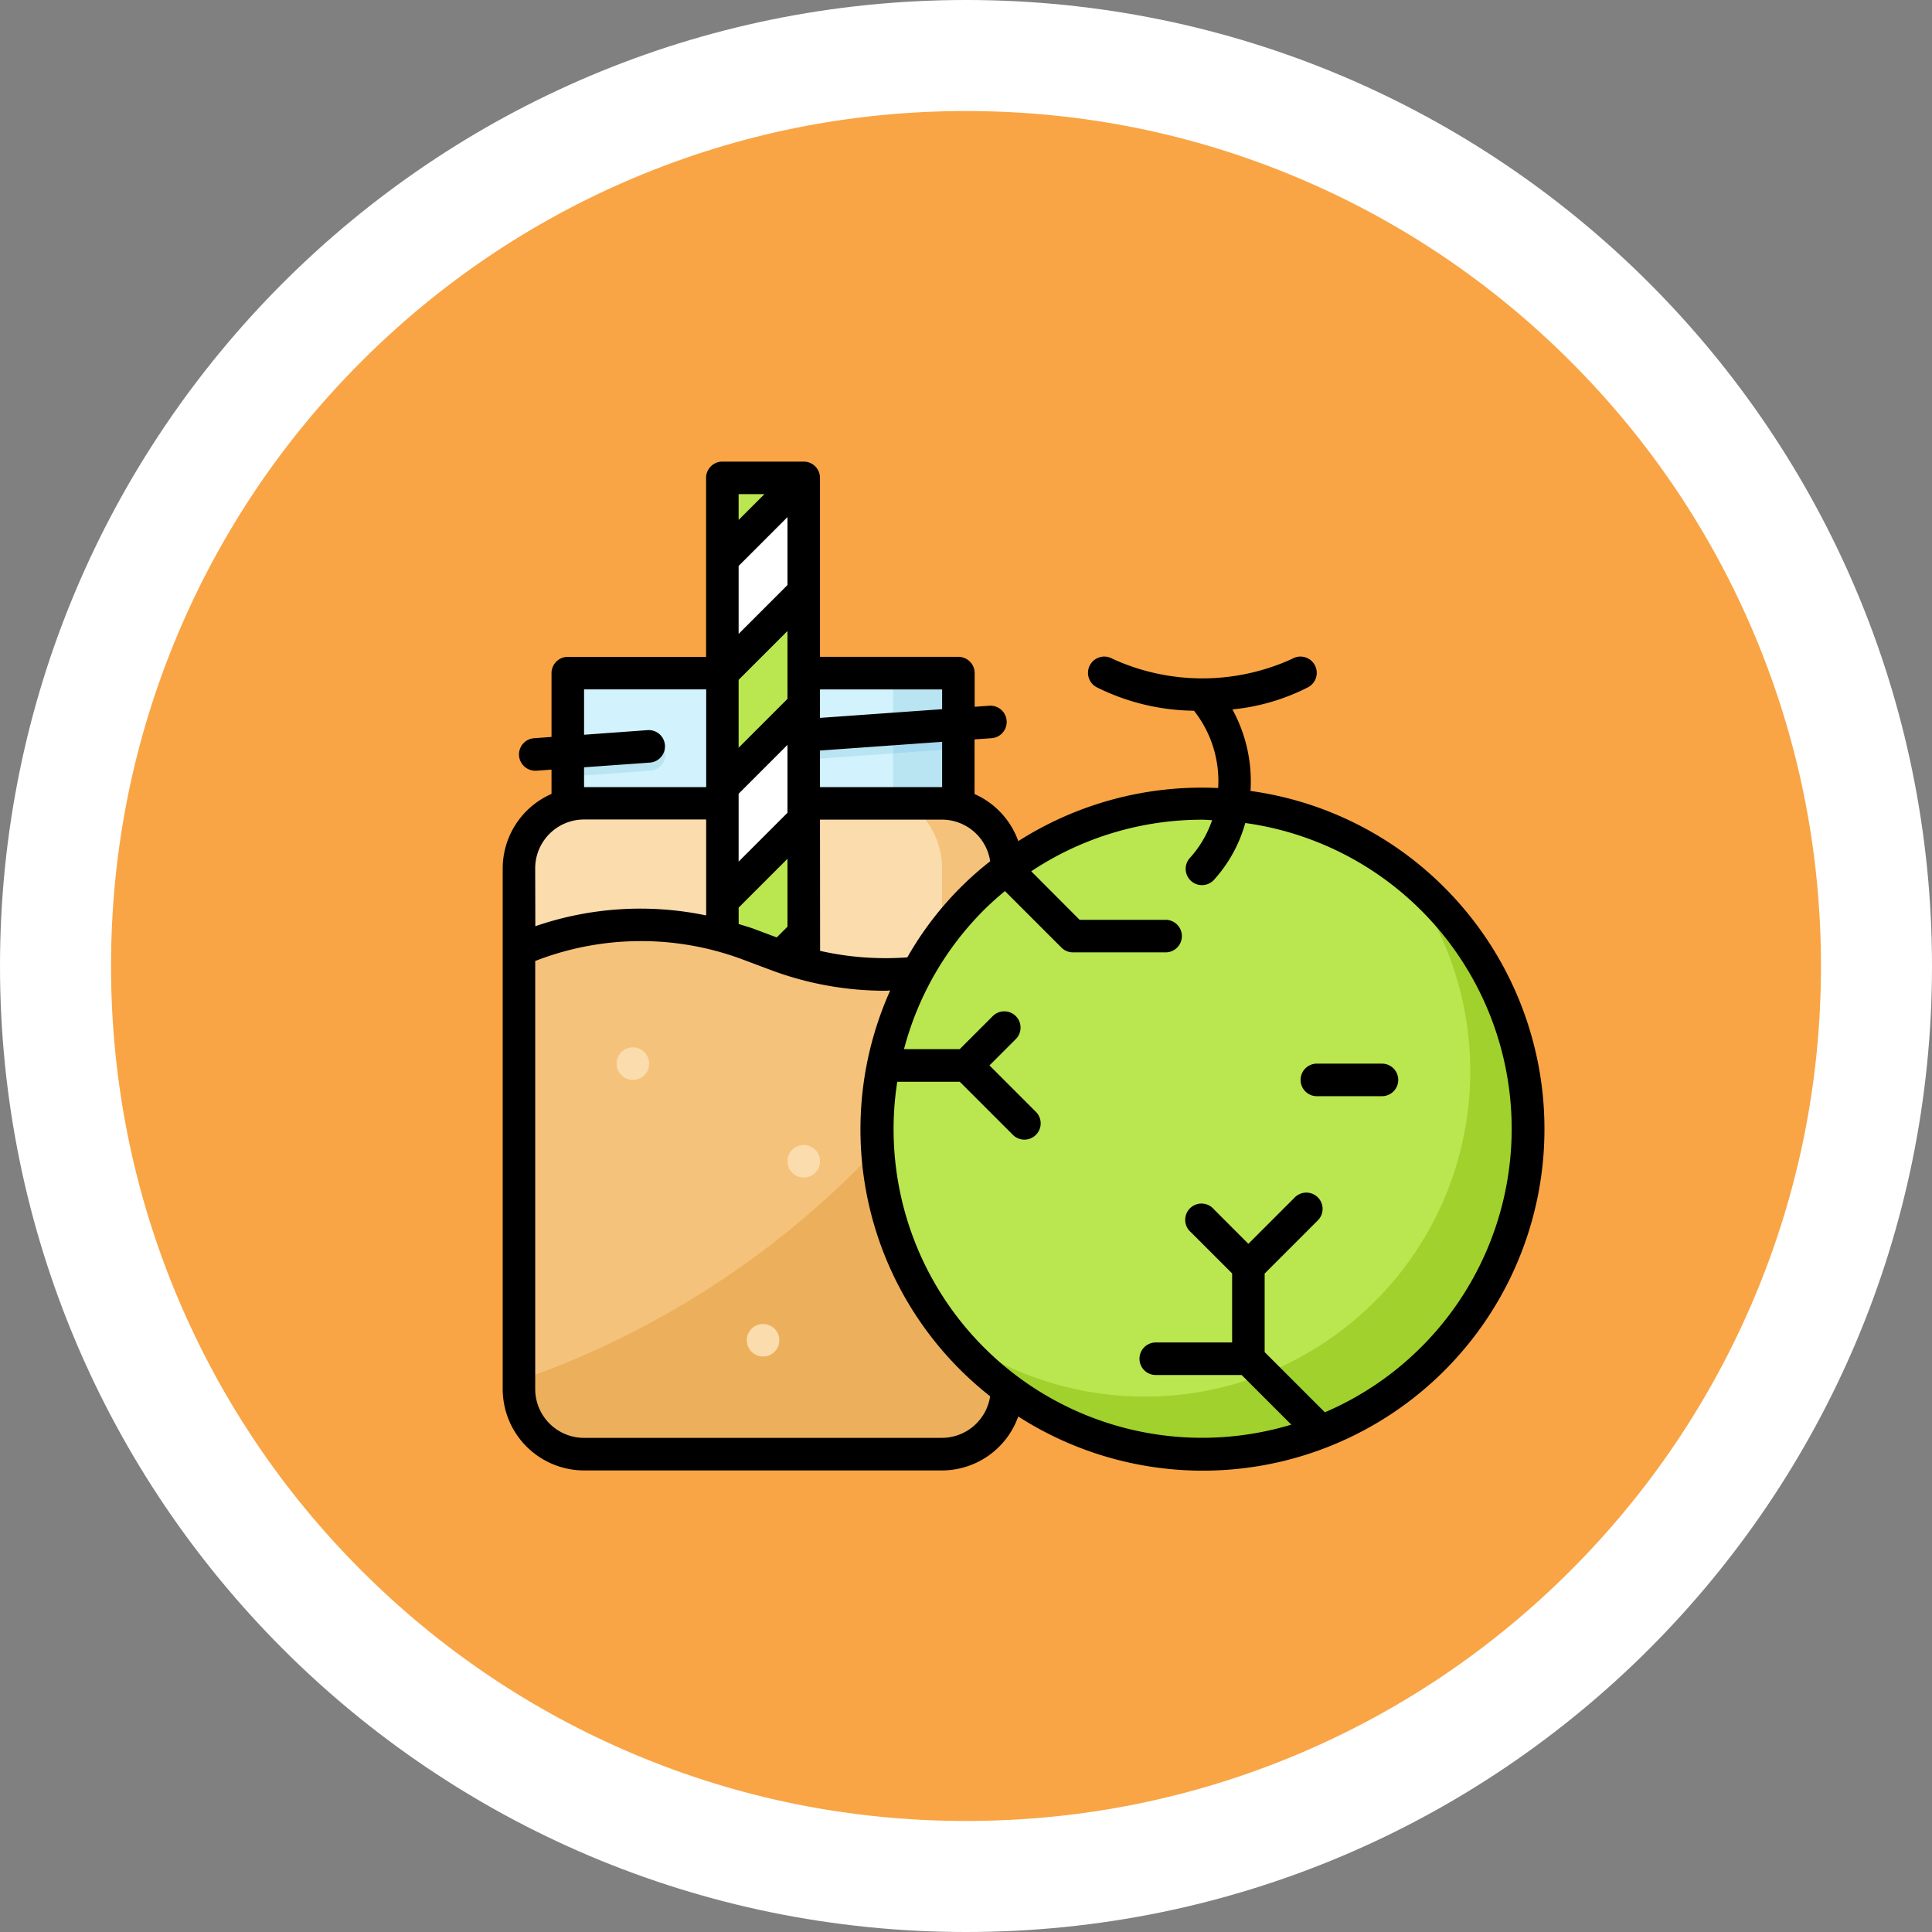 <svg xmlns="http://www.w3.org/2000/svg" width="87" height="87" viewBox="0 0 87 87">
  <rect x="0" y="0" width="87" height="87" fill="#808080" stroke="none"/>
  <g id="Grupo_1101884" data-name="Grupo 1101884" transform="translate(-1248.333 -433)">
    <g id="Grupo_1099416" data-name="Grupo 1099416" transform="translate(33 4)">
      <g id="Trazado_874164" data-name="Trazado 874164" transform="translate(1215.333 429)" fill="#f9a545">
        <path d="M 43.5 84.5 C 37.964 84.5 32.595 83.416 27.542 81.279 C 22.66 79.214 18.275 76.258 14.509 72.491 C 10.742 68.725 7.786 64.34 5.721 59.458 C 3.584 54.405 2.5 49.036 2.5 43.5 C 2.5 37.964 3.584 32.595 5.721 27.542 C 7.786 22.66 10.742 18.275 14.509 14.509 C 18.275 10.742 22.66 7.786 27.542 5.721 C 32.595 3.584 37.964 2.5 43.5 2.5 C 49.036 2.5 54.405 3.584 59.458 5.721 C 64.34 7.786 68.725 10.742 72.491 14.509 C 76.258 18.275 79.214 22.66 81.279 27.542 C 83.416 32.595 84.5 37.964 84.5 43.5 C 84.5 49.036 83.416 54.405 81.279 59.458 C 79.214 64.34 76.258 68.725 72.491 72.491 C 68.725 76.258 64.34 79.214 59.458 81.279 C 54.405 83.416 49.036 84.5 43.5 84.5 Z" stroke="none"/>
        <path d="M 43.5 5 C 38.3 5 33.259 6.017 28.516 8.023 C 23.932 9.962 19.814 12.739 16.276 16.276 C 12.739 19.814 9.962 23.932 8.023 28.516 C 6.017 33.259 5 38.3 5 43.5 C 5 48.7 6.017 53.741 8.023 58.484 C 9.962 63.068 12.739 67.186 16.276 70.724 C 19.814 74.261 23.932 77.038 28.516 78.977 C 33.259 80.983 38.3 82 43.5 82 C 48.7 82 53.741 80.983 58.484 78.977 C 63.068 77.038 67.186 74.261 70.724 70.724 C 74.261 67.186 77.038 63.068 78.977 58.484 C 80.983 53.741 82 48.7 82 43.5 C 82 38.3 80.983 33.259 78.977 28.516 C 77.038 23.932 74.261 19.814 70.724 16.276 C 67.186 12.739 63.068 9.962 58.484 8.023 C 53.741 6.017 48.7 5 43.5 5 M 43.5 0 C 67.524 0 87 19.476 87 43.5 C 87 67.524 67.524 87 43.5 87 C 19.476 87 0 67.524 0 43.5 C 0 19.476 19.476 0 43.5 0 Z" stroke="none" fill="#fff"/>
      </g>
    </g>
    <g id="smoothie_3414315" transform="translate(1270.97 452.786)">
      <path id="Trazado_874165" data-name="Trazado 874165" d="M4,14H21.585v5.862H4Z" transform="translate(-1.069 -3.475)" fill="#d2f3fd"/>
      <path id="Trazado_874166" data-name="Trazado 874166" d="M8.395,18.68A.733.733,0,0,0,7.611,18L4,18.259v1.469l3.716-.265a.733.733,0,0,0,.679-.783Z" transform="translate(-1.069 -4.543)" fill="#b9e4f2"/>
      <path id="Trazado_874167" data-name="Trazado 874167" d="M16.68,17.219a.733.733,0,0,0,.051,1.464l.053,0,8.008-.572V16.639Z" transform="translate(-4.276 -4.18)" fill="#b9e4f2"/>
      <rect id="Rectángulo_401506" data-name="Rectángulo 401506" width="21.982" height="29.309" rx="4" transform="translate(0.733 16.387)" fill="#fadcad"/>
      <path id="Trazado_874168" data-name="Trazado 874168" d="M26.457,22H24.969a3.65,3.65,0,0,1,1.488,2.931V48.378a3.65,3.65,0,0,1-1.488,2.931h1.488a2.931,2.931,0,0,0,2.931-2.931V24.931A2.931,2.931,0,0,0,26.457,22Z" transform="translate(-6.674 -5.613)" fill="#f5c27b"/>
      <path id="Trazado_874169" data-name="Trazado 874169" d="M13.5,2V5.664L17.164,2Z" transform="translate(-3.608 -0.267)" fill="#bae650"/>
      <path id="Trazado_874170" data-name="Trazado 874170" d="M13.5,17.793l3.664-3.664V9L13.5,12.664Z" transform="translate(-3.608 -2.138)" fill="#bae650"/>
      <path id="Trazado_874171" data-name="Trazado 874171" d="M13.5,10.793l3.664-3.664V2L13.5,5.664Z" transform="translate(-3.608 -0.267)" fill="#fff"/>
      <path id="Trazado_874172" data-name="Trazado 874172" d="M13.5,38.793l3.664-3.664V30L13.5,33.664Z" transform="translate(-3.608 -7.751)" fill="#fff"/>
      <path id="Trazado_874173" data-name="Trazado 874173" d="M13.5,52.793l3.664-3.664V44L13.5,47.664Z" transform="translate(-3.608 -11.493)" fill="#fff"/>
      <path id="Trazado_874174" data-name="Trazado 874174" d="M17.164,54.664V51L13.5,54.664Z" transform="translate(-3.608 -13.364)" fill="#bae650"/>
      <path id="Trazado_874175" data-name="Trazado 874175" d="M13.5,45.793l3.664-3.664V37L13.5,40.664Z" transform="translate(-3.608 -9.622)" fill="#bae650"/>
      <path id="Trazado_874176" data-name="Trazado 874176" d="M13.5,31.793l3.664-3.664V23L13.5,26.664Z" transform="translate(-3.608 -5.88)" fill="#bae650"/>
      <path id="Trazado_874177" data-name="Trazado 874177" d="M13.5,24.793l3.664-3.664V16L13.5,19.664Z" transform="translate(-3.608 -4.009)" fill="#fff"/>
      <path id="Trazado_874178" data-name="Trazado 874178" d="M12.628,30.829l-1.274-.478A13.9,13.9,0,0,0,1,30.59V50.374A2.931,2.931,0,0,0,3.931,53.3h16.12a2.931,2.931,0,0,0,2.931-2.931V30.59a13.9,13.9,0,0,1-10.354.239Z" transform="translate(-0.267 -7.608)" fill="#f5c27b"/>
      <path id="Trazado_874179" data-name="Trazado 874179" d="M22.982,32.276V51.124a2.931,2.931,0,0,1-2.931,2.931H3.931A2.931,2.931,0,0,1,1,51.124v-.381A40.218,40.218,0,0,0,22.982,32.276Z" transform="translate(-0.267 -8.359)" fill="#ecaf5b"/>
      <path id="Trazado_874180" data-name="Trazado 874180" d="M26.457,50.783a3.65,3.65,0,0,1-1.488,2.931h1.488a2.927,2.927,0,0,0,2.931-2.931V31a13.871,13.871,0,0,1-2.931.875Z" transform="translate(-6.674 -8.018)" fill="#ecaf5b"/>
      <path id="Trazado_874181" data-name="Trazado 874181" d="M24,14h2.931v5.862H24Z" transform="translate(-6.415 -3.475)" fill="#b9e4f2"/>
      <path id="Trazado_874182" data-name="Trazado 874182" d="M24,16.849v1.469l2.931-.209v-1.47Z" transform="translate(-6.415 -4.18)" fill="#a5d9f0"/>
      <circle id="Elipse_11585" data-name="Elipse 11585" cx="14.654" cy="14.654" r="14.654" transform="translate(16.853 16.387)" fill="#bae650"/>
      <path id="Trazado_874183" data-name="Trazado 874183" d="M46.55,45.55A14.654,14.654,0,0,1,27.2,46.762,14.654,14.654,0,1,0,47.762,26.2,14.654,14.654,0,0,1,46.55,45.55Z" transform="translate(-7.271 -6.736)" fill="#a0d12d"/>
      <path id="Trazado_874184" data-name="Trazado 874184" d="M52.664,38H49.733a.733.733,0,0,0,0,1.465h2.931a.733.733,0,1,0,0-1.465Z" transform="translate(-13.097 -9.889)"/>
      <g id="Grupo_1101883" data-name="Grupo 1101883" transform="translate(5.129 27.378)">
        <circle id="Elipse_11586" data-name="Elipse 11586" cx="0.733" cy="0.733" r="0.733" transform="translate(5.862 12.456)" fill="#fadcad"/>
        <circle id="Elipse_11587" data-name="Elipse 11587" cx="0.733" cy="0.733" r="0.733" transform="translate(7.694 4.396)" fill="#fadcad"/>
        <circle id="Elipse_11588" data-name="Elipse 11588" cx="0.733" cy="0.733" r="0.733" fill="#fadcad"/>
      </g>
      <path id="Trazado_874185" data-name="Trazado 874185" d="M42.388,20.161a15.286,15.286,0,0,0-8.713-4.33,6.747,6.747,0,0,0-.815-3.671,9.506,9.506,0,0,0,3.39-.99.733.733,0,1,0-.693-1.291,9.731,9.731,0,0,1-8.1,0,.733.733,0,1,0-.693,1.291,10.068,10.068,0,0,0,4.367,1.049A5.119,5.119,0,0,1,32.218,15.7a15.371,15.371,0,0,0-9,2.391,3.67,3.67,0,0,0-1.97-2.121V13.51l.785-.056a.733.733,0,0,0-.1-1.462l-.68.049V10.525a.733.733,0,0,0-.733-.733H14.288V1.733A.733.733,0,0,0,13.555,1H9.892a.733.733,0,0,0-.733.733v8.06H2.931a.733.733,0,0,0-.733.733V13.4l-.785.056a.733.733,0,0,0,.052,1.464l.053,0,.68-.049v1.094A3.666,3.666,0,0,0,0,19.318V42.765a3.668,3.668,0,0,0,3.664,3.664h16.12A3.654,3.654,0,0,0,23.216,44,15.383,15.383,0,0,0,42.388,20.161Zm-28.1-8.9h5.5v.888l-5.5.392Zm0,2.75,5.5-.392v2.039h-5.5Zm0,3.112h5.5a2.2,2.2,0,0,1,2.164,1.874,14.717,14.717,0,0,0-3.731,4.328,13.336,13.336,0,0,1-3.928-.293ZM10.624,2.465h1.162L10.624,3.627Zm0,3.234,2.2-2.2V6.558l-2.2,2.2Zm0,5.129,2.2-2.2v3.057l-2.2,2.2Zm0,5.129,2.2-2.2v3.057l-2.2,2.2Zm0,5.129,2.2-2.2v3.057l-.484.484-.994-.373c-.237-.089-.48-.155-.72-.231Zm-6.961-6.32,2.983-.213a.733.733,0,0,0-.1-1.462L3.664,13.3V11.258h5.5v4.4h-5.5Zm-2.2,4.551a2.2,2.2,0,0,1,2.2-2.2h5.5v4.32a14.512,14.512,0,0,0-7.694.486ZM19.783,44.963H3.664a2.2,2.2,0,0,1-2.2-2.2V23.489a13.094,13.094,0,0,1,9.364-.061l1.274.478a14.663,14.663,0,0,0,5.132.922c.072,0,.144-.01.216-.011a15.278,15.278,0,0,0,4.5,18.272,2.2,2.2,0,0,1-2.165,1.873Zm21.568-4.078a13.833,13.833,0,0,1-4.328,2.926L34.312,41.1V37.563l2.376-2.376a.733.733,0,1,0-1.036-1.036l-2.073,2.073-1.554-1.555A.733.733,0,1,0,30.989,35.7l1.858,1.858v3.109H29.435a.733.733,0,1,0,0,1.465h3.841l2.235,2.235A13.894,13.894,0,0,1,17.768,28.926h2.814L22.957,31.3a.733.733,0,1,0,1.036-1.036l-2.072-2.073,1.166-1.167a.733.733,0,1,0-1.036-1.036l-1.47,1.47H18.071A13.819,13.819,0,0,1,21.663,21.2c.306-.306.626-.589.953-.86l2.545,2.545a.732.732,0,0,0,.518.215h4.145a.733.733,0,1,0,0-1.465H25.981L23.8,19.449a13.906,13.906,0,0,1,7.708-2.323c.146,0,.291.016.437.021a4.872,4.872,0,0,1-.98,1.679.733.733,0,1,0,1.086.983,6.32,6.32,0,0,0,1.388-2.534,13.9,13.9,0,0,1,7.913,23.61Z"/>
    </g>
  </g>
</svg>
